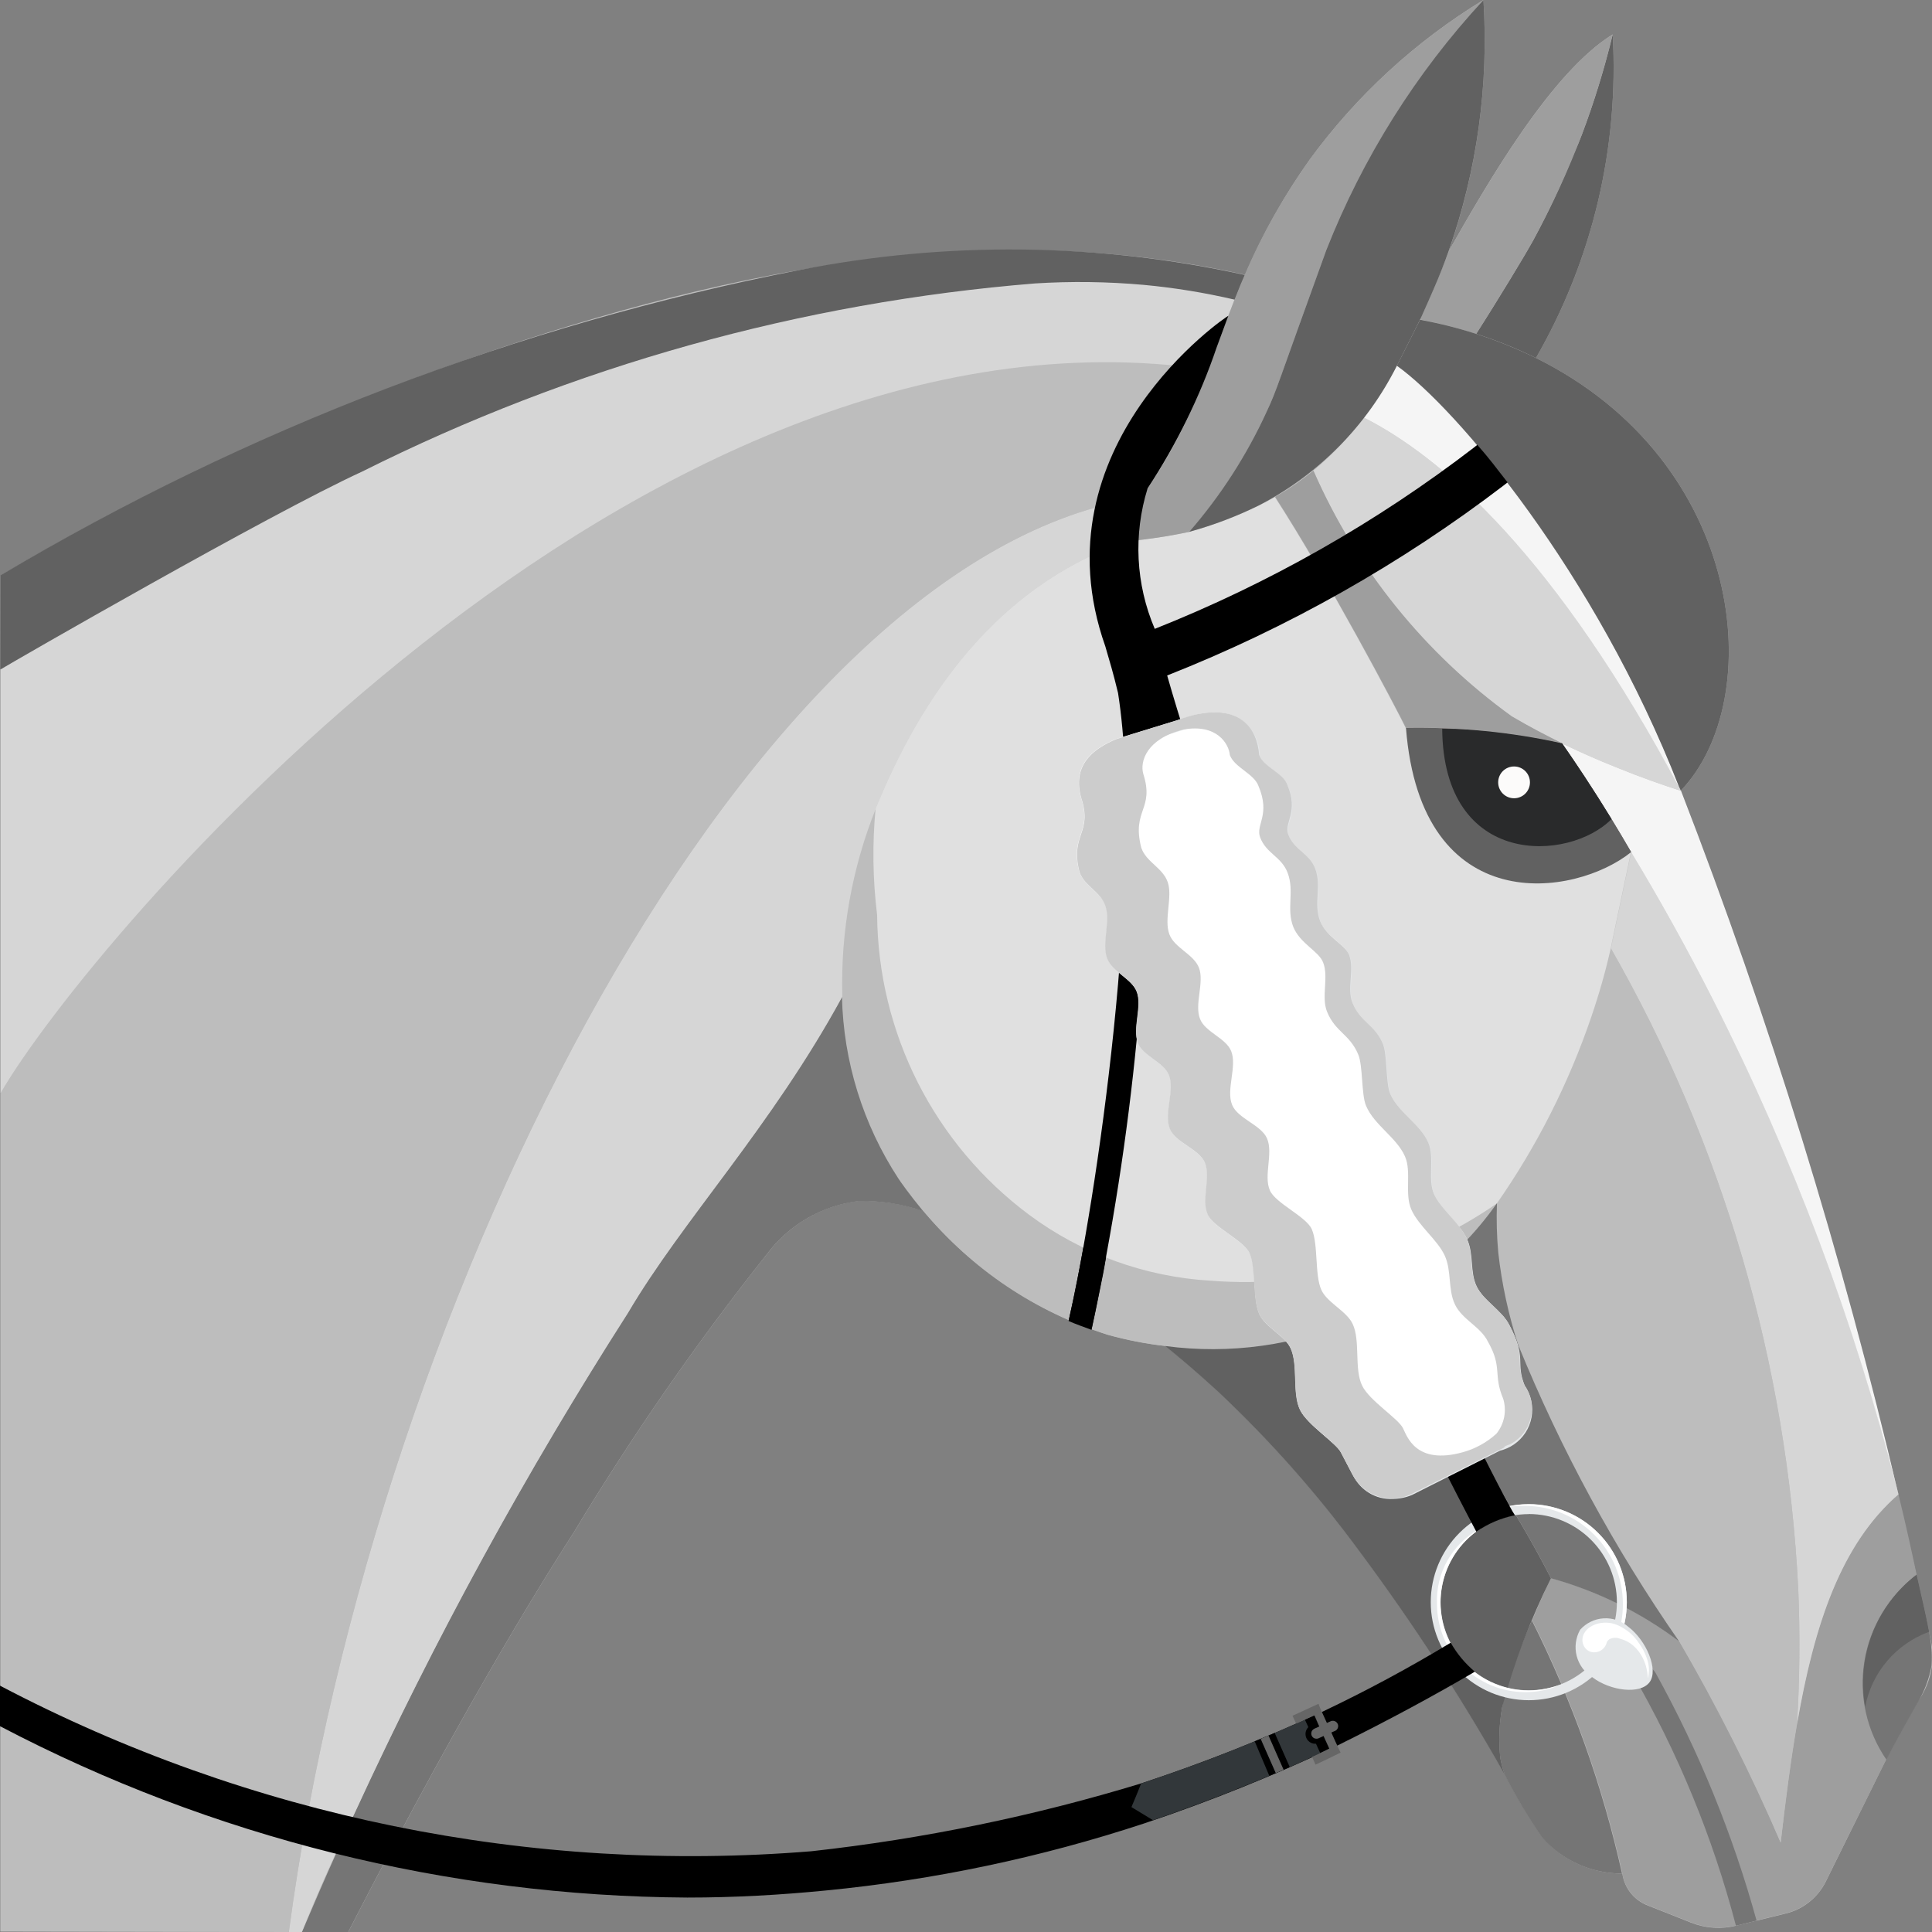<svg width="40" height="40" viewBox="0 0 40 40" fill="none" xmlns="http://www.w3.org/2000/svg">
<rect x="0" y="0" width="40" height="40" fill="#808080" stroke="none"/>
<g clip-path="url(#clip0_479_12792)">
<path d="M0.012 11.919V39.985L7.212 39.998C9.84 34.884 11.482 32.351 11.891 31.711C13.095 29.714 14.425 27.797 15.875 25.971C16.102 25.665 16.389 25.409 16.719 25.218C17.048 25.028 17.413 24.906 17.792 24.862C18.244 24.856 18.694 24.928 19.123 25.073C20.119 26.279 21.444 27.169 22.938 27.634C23.329 27.743 23.728 27.821 24.132 27.866C24.407 28.089 24.787 28.409 25.223 28.809C26.297 29.82 27.277 30.927 28.151 32.116C29.247 33.592 30.252 35.134 31.157 36.734L31.162 36.747C31.391 37.201 31.652 37.638 31.942 38.055C32.149 38.287 32.403 38.472 32.687 38.599C32.971 38.726 33.278 38.791 33.589 38.791C33.609 38.937 33.668 39.075 33.76 39.191C33.852 39.306 33.972 39.396 34.11 39.449L35.01 39.806C35.307 39.924 35.634 39.947 35.945 39.87L36.375 39.764L36.975 39.617C37.152 39.574 37.317 39.493 37.46 39.379C37.602 39.265 37.718 39.122 37.8 38.959L39.045 36.435C39.253 36.021 39.701 35.235 39.701 35.235C39.853 35.028 39.953 34.788 39.992 34.534C40.031 34.28 40.007 34.021 39.924 33.778C39.862 33.413 39.464 31.664 39.294 30.942C38.135 25.987 36.631 21.12 34.794 16.375V16.368H34.8C36.6 14.49 36.153 9.568 31.8 7.412C32.97 5.381 33.522 3.052 33.389 0.712C32.114 1.499 30.8 3.783 29.995 5.199C30.581 3.531 30.825 1.763 30.713 -0.001C29.306 0.855 28.083 1.981 27.113 3.311C26.584 4.054 26.137 4.851 25.779 5.689L25.73 5.678C23.625 5.214 21.462 5.073 19.315 5.261C13.557 5.606 7.043 8.422 5.843 8.942C3.838 9.809 1.89 10.803 0.012 11.919Z" fill="#BDBDBD"/>
<path d="M32.341 15.39C31.28 15.157 30.195 15.05 29.109 15.07C29.421 19.058 32.615 18.576 33.772 17.641C33.228 16.7 32.722 15.937 32.341 15.39Z" fill="#3A1919"/>
<path d="M29.859 15.087C29.883 17.987 32.497 17.842 33.365 16.958C32.978 16.326 32.625 15.797 32.341 15.39C31.528 15.195 30.695 15.093 29.859 15.087Z" fill="#241711"/>
<path d="M31.347 16.527C31.529 16.527 31.676 16.38 31.676 16.198C31.676 16.016 31.529 15.869 31.347 15.869C31.165 15.869 31.018 16.016 31.018 16.198C31.018 16.38 31.165 16.527 31.347 16.527Z" fill="#FCFBFA"/>
<path d="M31.723 33.546C32.558 35.209 33.185 36.969 33.59 38.786C33.61 38.932 33.669 39.07 33.761 39.186C33.852 39.301 33.973 39.391 34.111 39.444L35.011 39.801C35.308 39.919 35.635 39.942 35.946 39.865L36.975 39.612C37.152 39.569 37.317 39.488 37.46 39.374C37.602 39.261 37.718 39.117 37.8 38.954L39.057 36.42C39.265 36.006 39.713 35.22 39.713 35.22C39.849 34.988 39.943 34.733 39.99 34.467C40.004 34.232 39.986 33.997 39.936 33.767C39.867 33.403 39.78 33.042 39.68 32.595C39.591 32.176 39.48 31.655 39.304 30.933C37.68 32.342 37.238 34.919 36.866 38.148C36.249 36.718 35.548 35.327 34.766 33.981C33.971 33.381 33.07 32.936 32.111 32.671C32.057 32.783 31.894 33.128 31.723 33.546Z" fill="#9E9E9E"/>
<path d="M35.941 39.87C35.46 38.032 34.733 36.267 33.78 34.623C33.761 34.596 33.751 34.563 33.751 34.529C33.751 34.496 33.761 34.463 33.78 34.436C33.805 34.401 33.844 34.377 33.887 34.369C33.93 34.362 33.974 34.372 34.01 34.397C34.075 34.442 34.138 34.491 34.199 34.543C34.231 34.572 34.259 34.605 34.281 34.643C35.176 36.262 35.876 37.981 36.368 39.764L35.941 39.87Z" fill="#757575"/>
<path d="M25.08 26.517C23.715 26.439 22.404 25.963 21.307 25.147C20.341 24.426 19.555 23.491 19.01 22.415C18.465 21.34 18.177 20.153 18.167 18.947C18.077 18.209 18.069 17.464 18.142 16.724C18.011 17.024 16.358 21 18.603 24.4C19.649 25.928 21.172 27.066 22.933 27.636C23.324 27.745 23.723 27.823 24.127 27.868C25.464 28.047 26.825 27.857 28.063 27.32C29.238 26.794 30.251 25.962 30.996 24.911C29.267 26.111 27.178 26.678 25.08 26.517Z" fill="#BDBDBD"/>
<path d="M39.307 30.938C38.411 27.396 37.125 23.965 35.472 20.706C34.919 19.621 34.349 18.6 33.772 17.641L33.352 19.635C35.67 23.69 36.999 28.235 37.231 32.9C37.27 33.833 37.262 34.768 37.206 35.7C37.564 33.624 38.119 31.968 39.307 30.938Z" fill="#D6D6D6"/>
<path d="M32.339 15.389C32.72 15.936 33.226 16.7 33.77 17.641C34.349 18.6 34.919 19.621 35.47 20.706C37.122 23.965 38.407 27.396 39.303 30.938C38.144 25.984 36.64 21.116 34.803 16.371C34.449 16.258 33.987 16.098 33.458 15.882C33.18 15.77 32.8 15.611 32.339 15.389Z" fill="#F5F5F5"/>
<path d="M37.231 32.9C36.998 28.235 35.669 23.69 33.35 19.635C33.25 20.085 33.112 20.557 32.95 21.047C32.477 22.434 31.809 23.747 30.967 24.947L30.996 24.908C30.983 25.249 30.992 25.59 31.023 25.93C31.096 26.58 31.234 27.22 31.436 27.842C32.321 30.003 33.438 32.061 34.768 33.981C35.558 35.323 36.26 36.716 36.868 38.15C36.968 37.283 37.073 36.463 37.205 35.7C37.261 34.768 37.27 33.833 37.231 32.9Z" fill="#BDBDBD"/>
<path d="M18.16 18.946C18.17 20.152 18.459 21.338 19.003 22.414C19.548 23.49 20.334 24.425 21.3 25.146C22.397 25.962 23.709 26.438 25.073 26.516C27.171 26.679 29.261 26.114 30.991 24.916C31.821 23.726 32.479 22.425 32.947 21.051C33.114 20.561 33.247 20.089 33.347 19.639L33.767 17.645C33.223 16.704 32.717 15.945 32.336 15.394C31.275 15.161 30.19 15.054 29.104 15.074C28.919 14.692 27.515 12.026 26.395 10.292C26.284 10.355 26.172 10.415 26.052 10.472C25.592 10.696 25.112 10.877 24.618 11.014C24.487 11.035 24.27 11.087 23.939 11.135H23.923C23.795 11.153 23.649 11.172 23.484 11.191L23.298 11.211C21.851 11.722 19.653 12.969 18.13 16.722C18.058 17.462 18.069 18.208 18.16 18.946Z" fill="#E0E0E0"/>
<path d="M28.212 27.251C29.266 28.335 30.209 29.522 31.027 30.793C31.444 31.442 31.803 32.076 32.112 32.676C33.071 32.942 33.971 33.385 34.765 33.984C33.431 32.067 32.314 30.008 31.433 27.845C31.231 27.223 31.093 26.583 31.02 25.933C30.989 25.593 30.98 25.252 30.993 24.911C30.773 25.224 30.527 25.518 30.258 25.789C29.668 26.394 28.975 26.889 28.212 27.251Z" fill="#757575"/>
<path d="M31.155 36.746C31.384 37.2 31.645 37.637 31.935 38.054C32.142 38.286 32.396 38.471 32.68 38.598C32.964 38.725 33.271 38.79 33.582 38.79C33.177 36.973 32.55 35.213 31.715 33.55C31.481 34.076 31.288 34.619 31.136 35.174C31.124 35.232 31.11 35.291 31.1 35.348C31.038 35.693 31.025 36.045 31.061 36.393C31.082 36.513 31.113 36.631 31.155 36.746Z" fill="#757575"/>
<path d="M24.125 27.868C24.401 28.091 24.781 28.411 25.217 28.811C26.292 29.822 27.272 30.929 28.145 32.118C29.242 33.593 30.246 35.136 31.151 36.736C31.112 36.625 31.082 36.51 31.062 36.394C31.026 36.045 31.039 35.694 31.1 35.349C31.346 34.426 31.685 33.531 32.111 32.676C31.802 32.076 31.443 31.442 31.026 30.793C30.208 29.522 29.265 28.335 28.211 27.251L28.06 27.32C26.823 27.857 25.462 28.046 24.125 27.868Z" fill="#616161"/>
<path d="M39.68 32.609C39.78 33.056 39.867 33.417 39.936 33.781C39.986 34.011 40.004 34.246 39.99 34.481C39.943 34.747 39.849 35.002 39.713 35.234C39.713 35.234 39.265 36.017 39.057 36.434C38.648 35.839 38.484 35.109 38.6 34.396C38.716 33.684 39.103 33.043 39.68 32.609Z" fill="#757575"/>
<path d="M39.937 33.786V33.772C39.868 33.408 39.781 33.047 39.681 32.6C39.27 32.915 38.953 33.338 38.765 33.821C38.577 34.304 38.526 34.829 38.616 35.339C38.683 34.988 38.84 34.66 39.072 34.388C39.303 34.116 39.601 33.909 39.937 33.786Z" fill="#616161"/>
<path d="M27.194 9.746C28.08 11.78 29.499 13.539 31.3 14.835C31.991 15.24 32.713 15.591 33.458 15.886C33.987 16.102 34.449 16.262 34.803 16.375C32.234 11.538 29.878 9.475 28.234 8.646C27.931 9.052 27.582 9.421 27.194 9.746Z" fill="#D6D6D6"/>
<path d="M32.341 15.39C31.28 15.157 30.195 15.05 29.109 15.07C29.421 19.058 32.615 18.576 33.772 17.641C33.228 16.7 32.722 15.937 32.341 15.39Z" fill="#616161"/>
<path d="M29.859 15.087C29.883 17.987 32.497 17.842 33.365 16.958C32.978 16.326 32.625 15.797 32.341 15.39C31.528 15.195 30.695 15.093 29.859 15.087Z" fill="#292A2B"/>
<path d="M31.347 16.527C31.529 16.527 31.676 16.38 31.676 16.198C31.676 16.016 31.529 15.869 31.347 15.869C31.165 15.869 31.018 16.016 31.018 16.198C31.018 16.38 31.165 16.527 31.347 16.527Z" fill="#FCFBFA"/>
<path d="M26.401 10.287C27.519 12.022 28.925 14.687 29.11 15.069C30.196 15.049 31.281 15.156 32.342 15.389C32.024 15.231 31.673 15.051 31.3 14.831C29.501 13.533 28.083 11.776 27.193 9.744C26.945 9.948 26.68 10.13 26.401 10.287Z" fill="#9E9E9E"/>
<path d="M6.251 40.002H7.208C9.836 34.888 11.478 32.355 11.887 31.715C13.091 29.718 14.421 27.801 15.871 25.975C16.098 25.669 16.385 25.413 16.715 25.222C17.044 25.032 17.41 24.91 17.788 24.866C18.238 24.859 18.687 24.93 19.113 25.075C18.819 24.719 18.64 24.461 18.6 24.4C17.867 23.279 17.462 21.976 17.432 20.637C15.962 23.331 14.126 25.261 13 27.177C10.395 31.255 8.137 35.545 6.251 40.002Z" fill="#757575"/>
<path d="M5.98 40.003H6.248C6.573 39.189 6.948 38.354 7.357 37.51C8.997 33.94 10.883 30.489 13.003 27.181C14.13 25.263 15.969 23.335 17.439 20.635C17.402 19.298 17.64 17.967 18.139 16.726C19.662 12.973 21.86 11.726 23.307 11.215C23.267 11.219 23.226 11.207 23.194 11.182C23.177 11.169 23.162 11.153 23.152 11.134C23.141 11.115 23.134 11.095 23.131 11.073C23.128 11.052 23.129 11.03 23.135 11.01C23.14 10.989 23.15 10.969 23.163 10.952C23.34 10.722 23.495 10.509 23.64 10.3C15.574 11.487 7.761 26.683 5.98 40.003Z" fill="#D6D6D6"/>
<path d="M28.316 8.516C28.286 8.558 28.261 8.6 28.23 8.642C29.874 9.471 32.23 11.534 34.799 16.371C33.05 11.871 30.154 8.45 28.917 7.571C28.827 7.739 28.724 7.908 28.617 8.077C28.6 8.105 28.581 8.132 28.564 8.159C28.486 8.279 28.403 8.398 28.316 8.516Z" fill="#F5F5F5"/>
<path d="M0.009 39.989L5.979 40C7.761 26.679 15.579 11.479 23.643 10.3C24.21 9.482 24.672 8.595 25.018 7.661C13.18 5.9 1.791 19.546 0.009 22.636V39.989Z" fill="#BDBDBD"/>
<path d="M0.009 22.636C1.791 19.543 13.183 5.9 25.018 7.654C25.205 7.169 25.373 6.695 25.567 6.195C24.945 6.05 24.315 5.947 23.68 5.888C22.932 5.821 22.18 5.811 21.431 5.858C16.581 6.252 11.851 7.576 7.502 9.758C5.559 10.658 0.227 13.727 0.009 13.858V22.636Z" fill="#D6D6D6"/>
<path d="M33.389 0.713C33.219 1.416 33.006 2.109 32.751 2.786C32.707 2.903 32.651 3.036 32.587 3.175C32.338 3.795 32.054 4.401 31.736 4.989C31.615 5.21 31.022 6.2 30.561 6.912C30.986 7.047 31.4 7.214 31.8 7.412C32.97 5.381 33.522 3.053 33.389 0.713Z" fill="#616161"/>
<path d="M0.007 13.862C0.225 13.727 5.557 10.653 7.5 9.762C11.851 7.583 16.581 6.261 21.431 5.868C22.18 5.821 22.932 5.831 23.68 5.898C24.315 5.957 24.946 6.06 25.567 6.205C25.634 6.037 25.704 5.867 25.778 5.694C22.736 5.024 19.589 4.99 16.534 5.594C10.705 6.74 5.115 8.877 0.009 11.913L0.007 13.862Z" fill="#616161"/>
<path d="M32.751 2.786C33.006 2.109 33.219 1.416 33.389 0.713C32.114 1.5 30.8 3.784 29.996 5.199C29.954 5.314 29.766 5.799 29.581 6.214C29.473 6.458 29.458 6.493 29.4 6.614C29.794 6.69 30.183 6.791 30.565 6.914C30.983 6.246 31.552 5.329 31.736 4.989C32.124 4.279 32.463 3.543 32.751 2.786Z" fill="#9E9E9E"/>
<path d="M28.921 7.571C30.15 8.445 33.021 11.83 34.761 16.286L34.8 16.368C36.6 14.49 36.153 9.568 31.8 7.412C31.04 7.039 30.232 6.773 29.4 6.62C29.28 6.862 28.946 7.526 28.921 7.571Z" fill="#616161"/>
<path d="M24.51 8.824C24.297 9.254 24.056 9.671 23.79 10.07C23.606 10.343 23.401 10.631 23.161 10.943C23.137 10.975 23.125 11.015 23.128 11.055C23.129 11.077 23.135 11.099 23.145 11.118C23.154 11.138 23.168 11.156 23.185 11.17C23.201 11.185 23.221 11.196 23.242 11.203C23.263 11.21 23.285 11.213 23.307 11.211C23.75 11.17 24.191 11.103 24.627 11.011C25.276 10.26 25.815 9.421 26.227 8.518C26.44 8.067 26.44 7.985 27.46 5.177C28.217 3.266 29.319 1.512 30.712 0C29.306 0.855 28.083 1.979 27.112 3.307C25.521 5.562 25.4 7.012 24.51 8.824Z" fill="#9E9E9E"/>
<path d="M24.623 11.01C25.117 10.875 25.597 10.693 26.057 10.467C27.297 9.828 28.302 8.81 28.926 7.562C28.934 7.547 29.384 6.656 29.434 6.547C29.525 6.347 29.608 6.156 29.685 5.979C29.799 5.717 29.901 5.457 29.992 5.2C30.58 3.533 30.825 1.764 30.713 0C29.317 1.509 28.214 3.265 27.46 5.177C26.44 7.985 26.44 8.067 26.227 8.518C25.814 9.421 25.274 10.26 24.623 11.01Z" fill="#616161"/>
<path d="M29.622 33.171C29.622 32.633 29.836 32.116 30.217 31.736C30.597 31.355 31.114 31.141 31.652 31.141C32.191 31.141 32.707 31.355 33.087 31.736C33.468 32.116 33.682 32.633 33.682 33.171C33.682 33.709 33.468 34.226 33.087 34.606C32.707 34.987 32.191 35.201 31.652 35.201C31.114 35.201 30.597 34.987 30.217 34.606C29.836 34.226 29.622 33.709 29.622 33.171ZM31.652 31.348C31.168 31.348 30.704 31.54 30.362 31.882C30.02 32.224 29.827 32.687 29.826 33.171C29.826 33.411 29.873 33.648 29.965 33.869C30.056 34.091 30.191 34.292 30.36 34.462C30.529 34.631 30.73 34.766 30.952 34.857C31.173 34.949 31.41 34.996 31.65 34.996C31.89 34.996 32.127 34.949 32.349 34.858C32.57 34.766 32.771 34.632 32.941 34.462C33.11 34.293 33.245 34.092 33.337 33.87C33.429 33.649 33.476 33.412 33.476 33.172C33.476 32.688 33.284 32.224 32.942 31.882C32.6 31.539 32.136 31.347 31.652 31.346V31.348Z" fill="#E5E8EA"/>
<path d="M33.474 33.915L33.529 33.943C33.63 33.698 33.681 33.436 33.681 33.171C33.681 32.905 33.628 32.641 33.526 32.395C33.424 32.148 33.274 31.925 33.086 31.737C32.897 31.548 32.674 31.399 32.427 31.297C32.181 31.195 31.917 31.143 31.651 31.143C31.482 31.143 31.314 31.164 31.151 31.205C31.29 31.187 31.43 31.177 31.57 31.177C32.108 31.178 32.624 31.392 33.004 31.773C33.385 32.153 33.599 32.669 33.6 33.207C33.601 33.449 33.558 33.689 33.474 33.915Z" fill="white"/>
<path d="M31.572 35.034C31.825 35.037 32.076 34.984 32.307 34.879C32.097 34.957 31.876 34.998 31.652 35C31.34 35.001 31.032 34.922 30.759 34.77C30.486 34.619 30.257 34.399 30.093 34.133C29.967 33.929 29.883 33.702 29.846 33.465C29.808 33.229 29.817 32.987 29.873 32.754C29.928 32.521 30.03 32.301 30.17 32.107C30.311 31.913 30.489 31.748 30.693 31.623C30.667 31.636 30.641 31.649 30.616 31.663C30.343 31.815 30.118 32.04 29.965 32.313C29.812 32.585 29.738 32.895 29.751 33.207C29.751 33.691 29.943 34.154 30.284 34.497C30.625 34.839 31.088 35.032 31.572 35.034Z" fill="white"/>
<path d="M22.127 27.332C22.286 27.394 22.427 27.449 22.6 27.514C23.458 23.536 23.851 19.473 23.771 15.404C25.11 19.836 26.811 24.151 28.858 28.304C29.48 29.604 30.066 30.77 30.566 31.713C30.806 31.545 31.078 31.429 31.366 31.373C31.216 31.173 29.698 28.216 28.005 24.324C27.285 22.668 26.537 20.84 25.842 18.99C25.675 18.528 25.414 17.822 25.114 16.963C24.776 15.976 24.414 14.863 24.165 13.985C26.658 13.001 29.003 11.676 31.134 10.049L31.213 9.987C30.958 9.66 30.836 9.495 30.587 9.21L30.52 9.263C28.5 10.815 26.275 12.079 23.908 13.02C23.514 12.098 23.462 11.067 23.76 10.11C24.357 9.203 24.837 8.225 25.188 7.198C25.288 6.931 25.373 6.698 25.431 6.539C25.404 6.539 21.417 9.232 22.884 13.381C22.971 13.681 23.048 13.93 23.148 14.348C23.717 18 22.68 24.958 22.127 27.332Z" fill="black"/>
<path d="M0 34.9V35.739C4.392 38.042 9.272 39.258 14.231 39.287C15.214 39.287 16.166 39.232 17.093 39.141C19.335 38.923 21.546 38.458 23.686 37.753C25.05 37.295 26.386 36.757 27.686 36.141C28.761 35.61 29.729 35.084 30.536 34.61C30.334 34.442 30.165 34.239 30.036 34.01C29.176 34.53 28.291 35.006 27.384 35.437C26.166 36.004 24.915 36.499 23.639 36.92C21.408 37.6 19.118 38.072 16.8 38.328C10.988 38.801 5.162 37.612 0 34.9Z" fill="black"/>
<path d="M27.523 36.208C27.137 36.396 26.817 36.534 26.569 36.645C26.242 36.787 25.969 36.895 25.642 37.027C25.242 37.194 24.253 37.559 23.872 37.685L23.425 37.414C23.425 37.414 23.564 37.089 23.625 36.925C24.309 36.699 24.974 36.451 25.189 36.368C25.606 36.206 26.01 36.041 26.276 35.927C26.676 35.761 27.107 35.564 27.207 35.517C27.317 35.753 27.413 35.972 27.523 36.208Z" fill="#32373A"/>
<path d="M26.28 36.767C26.38 36.725 26.539 36.658 26.703 36.585L26.391 35.879L25.977 36.052L26.28 36.767Z" fill="black"/>
<path d="M25.792 18.853L25.521 19.333C25.521 19.333 25.142 19.214 24.969 19.158L24.85 18.821L24.73 18.483C24.598 18.116 24.488 17.758 24.367 17.396L25.172 17.131C25.372 17.688 25.792 18.853 25.792 18.853Z" fill="#32373A"/>
<path d="M28.769 28.146C28.469 27.546 27.929 26.365 27.55 25.523C27.424 25.239 27.325 24.987 27.25 24.823C27.25 24.823 27.413 24.458 27.499 24.281L28.062 24.469L29.562 27.782C29.3 27.907 28.78 28.146 28.769 28.146Z" fill="#32373A"/>
<path d="M25.256 17.346L24.442 17.608L24.371 17.391L25.171 17.123L25.256 17.346Z" fill="black"/>
<path d="M25.671 18.509L24.843 18.793C24.789 18.639 24.732 18.481 24.678 18.326C24.95 18.226 25.228 18.134 25.5 18.034C25.555 18.192 25.611 18.346 25.671 18.509Z" fill="black"/>
<path d="M27.556 25.521C27.636 25.7 27.719 25.879 27.798 26.059L28.605 25.659C28.525 25.485 28.449 25.311 28.368 25.134L27.556 25.521Z" fill="black"/>
<path d="M28.128 26.787C28.208 26.967 28.285 27.135 28.378 27.328L29.178 26.928C29.097 26.754 29.02 26.574 28.939 26.4L28.128 26.787Z" fill="black"/>
<path d="M28.654 27.894L28.907 28.408C28.907 28.408 29.407 28.184 29.698 28.051C29.598 27.836 29.452 27.531 29.452 27.531L28.654 27.894Z" fill="black"/>
<path d="M24.795 17.61C24.907 17.61 24.999 17.519 24.999 17.406C24.999 17.294 24.907 17.202 24.795 17.202C24.682 17.202 24.591 17.294 24.591 17.406C24.591 17.519 24.682 17.61 24.795 17.61Z" fill="black"/>
<path d="M29.132 28.079C29.261 28.079 29.365 27.975 29.365 27.846C29.365 27.717 29.261 27.613 29.132 27.613C29.003 27.613 28.899 27.717 28.899 27.846C28.899 27.975 29.003 28.079 29.132 28.079Z" fill="black"/>
<path d="M27.334 36.295L27.522 36.204L27.207 35.513C27.144 35.542 27.078 35.57 27.015 35.6L27.334 36.295Z" fill="black"/>
<path d="M27.231 36.103C27.342 36.103 27.433 36.013 27.433 35.901C27.433 35.789 27.342 35.699 27.231 35.699C27.119 35.699 27.029 35.789 27.029 35.901C27.029 36.013 27.119 36.103 27.231 36.103Z" fill="black"/>
<path d="M26.263 35.932L26.1 36L26.414 36.711L26.576 36.641L26.263 35.932Z" fill="#666666"/>
<path d="M28.58 27.746L28.418 27.819C28.466 27.919 28.537 28.068 28.596 28.188L28.696 28.38L28.775 28.344C29.082 28.201 29.722 27.907 29.722 27.907L29.802 27.871L29.535 27.285L29.374 27.358L29.568 27.784L28.779 28.147L28.76 28.11C28.7 27.989 28.628 27.846 28.58 27.746Z" fill="#666666"/>
<path d="M24.146 17.279L24.346 17.893L24.514 17.839L24.369 17.391L24.645 17.3L24.685 17.424C24.692 17.446 24.706 17.466 24.725 17.479C24.744 17.493 24.767 17.5 24.79 17.5C24.801 17.502 24.813 17.502 24.824 17.5C24.852 17.491 24.875 17.471 24.888 17.445C24.901 17.419 24.904 17.389 24.895 17.361L24.854 17.236L25.173 17.13L25.327 17.557L25.493 17.497L25.28 16.908L25.198 16.936L24.798 17.069L24.763 16.958C24.753 16.931 24.733 16.909 24.707 16.896C24.681 16.883 24.652 16.88 24.624 16.888C24.61 16.892 24.598 16.899 24.587 16.909C24.576 16.918 24.567 16.929 24.56 16.942C24.554 16.955 24.55 16.969 24.549 16.983C24.548 16.997 24.549 17.012 24.554 17.025L24.59 17.137L24.229 17.255L24.146 17.279Z" fill="#666666"/>
<path d="M25.555 18.192L24.731 18.485L24.79 18.651L25.614 18.358L25.555 18.192Z" fill="#666666"/>
<path d="M27.299 35.275L26.76 35.523L26.835 35.686L27.214 35.515L27.314 35.745L27.214 35.79C27.194 35.799 27.178 35.813 27.166 35.83C27.154 35.848 27.148 35.869 27.148 35.89C27.148 35.905 27.151 35.919 27.156 35.932C27.162 35.946 27.17 35.958 27.18 35.968C27.191 35.978 27.203 35.986 27.216 35.991C27.23 35.996 27.244 35.998 27.259 35.998C27.274 35.999 27.289 35.995 27.303 35.988L27.403 35.942C27.444 36.034 27.486 36.125 27.522 36.203L27.499 36.214C27.391 36.267 27.264 36.331 27.164 36.374L27.236 36.535C27.336 36.492 27.467 36.426 27.576 36.373L27.755 36.286L27.718 36.208C27.676 36.117 27.618 35.994 27.564 35.87L27.65 35.832C27.672 35.82 27.689 35.8 27.698 35.776C27.707 35.752 27.708 35.726 27.7 35.702C27.69 35.675 27.671 35.652 27.645 35.639C27.619 35.626 27.588 35.623 27.561 35.632L27.472 35.672L27.328 35.355L27.299 35.275Z" fill="#666666"/>
<path d="M29.023 26.575L28.218 26.966L28.292 27.127L29.092 26.737L29.023 26.575Z" fill="#666666"/>
<path d="M28.454 25.321L27.645 25.721L27.716 25.879L28.528 25.488L28.454 25.321Z" fill="#666666"/>
<path d="M22.766 26.733C22.713 26.998 22.656 27.276 22.599 27.533C22.524 27.505 22.218 27.395 22.124 27.35C22.187 27.071 22.251 26.765 22.309 26.471C22.351 26.253 22.393 26.04 22.43 25.829C22.53 25.88 22.808 25.988 22.9 26.024C22.863 26.256 22.818 26.491 22.766 26.733Z" fill="black"/>
<path d="M29.202 28.268L29.028 27.883C29.017 27.857 29.016 27.826 29.026 27.799C29.037 27.773 29.058 27.751 29.084 27.739C29.111 27.727 29.141 27.727 29.168 27.737C29.195 27.747 29.218 27.768 29.23 27.794L29.404 28.18C29.41 28.193 29.413 28.207 29.414 28.222C29.414 28.236 29.412 28.25 29.407 28.264C29.402 28.277 29.394 28.29 29.384 28.3C29.374 28.311 29.362 28.319 29.349 28.325C29.334 28.332 29.318 28.336 29.301 28.335C29.28 28.335 29.259 28.329 29.241 28.317C29.224 28.305 29.21 28.288 29.202 28.268Z" fill="#666666"/>
<path d="M33.713 33.682C34.084 33.961 34.345 34.571 34.152 34.829C33.959 35.087 33.342 35.008 32.972 34.729C32.81 34.63 32.692 34.471 32.644 34.287C32.596 34.103 32.622 33.908 32.715 33.742C32.84 33.602 33.014 33.517 33.202 33.506C33.389 33.495 33.572 33.558 33.713 33.682Z" fill="#E5E8EA"/>
<path d="M34.021 34.346C33.971 34.238 33.898 34.142 33.808 34.064C33.729 33.999 33.637 33.952 33.538 33.927C33.503 33.913 33.465 33.907 33.427 33.909C33.389 33.911 33.353 33.922 33.319 33.939C33.298 33.954 33.281 33.973 33.269 33.996C33.26 34.035 33.243 34.071 33.22 34.102C33.196 34.134 33.166 34.16 33.131 34.179C33.096 34.198 33.056 34.208 33.016 34.209C32.976 34.211 32.936 34.203 32.899 34.186C32.869 34.17 32.843 34.149 32.821 34.123C32.8 34.097 32.784 34.067 32.774 34.035C32.753 33.966 32.76 33.892 32.792 33.828C32.822 33.769 32.868 33.719 32.924 33.684C32.99 33.641 33.065 33.613 33.143 33.603C33.22 33.591 33.299 33.593 33.375 33.609C33.45 33.627 33.522 33.657 33.588 33.697C33.651 33.733 33.71 33.775 33.764 33.822C33.831 33.883 33.89 33.953 33.939 34.029C34.003 34.117 34.054 34.214 34.09 34.317C34.124 34.403 34.141 34.495 34.14 34.587C34.138 34.642 34.13 34.697 34.115 34.75C34.113 34.61 34.081 34.472 34.021 34.346Z" fill="white"/>
<path d="M28.009 30.54C27.926 30.384 27.845 30.228 27.763 30.071C27.663 29.871 27.072 29.504 26.92 29.196C26.747 28.848 26.887 28.262 26.72 27.91C26.595 27.645 26.197 27.475 26.075 27.21C25.933 26.902 26.014 26.26 25.875 25.949C25.757 25.687 25.123 25.413 25.008 25.149C24.873 24.84 25.082 24.383 24.95 24.073C24.827 23.789 24.344 23.663 24.227 23.373C24.096 23.058 24.334 22.578 24.207 22.258C24.099 21.987 23.663 21.866 23.563 21.593C23.446 21.293 23.654 20.836 23.54 20.536C23.434 20.253 23.025 20.12 22.925 19.836C22.813 19.528 23 19.06 22.893 18.759C22.786 18.458 22.445 18.346 22.345 18.046C22.145 17.261 22.624 17.258 22.381 16.513C22.198 15.86 22.591 15.513 23.109 15.299L24.741 14.799C25.641 14.587 26.022 15.067 26.064 15.629C26.145 15.876 26.557 15.996 26.645 16.242C26.892 16.819 26.575 17.025 26.665 17.272C26.785 17.601 27.103 17.659 27.226 17.986C27.363 18.355 27.184 18.702 27.326 19.069C27.464 19.399 27.842 19.544 27.926 19.769C28.044 20.069 27.876 20.461 27.996 20.761C28.161 21.169 28.457 21.206 28.626 21.612C28.719 21.833 28.683 22.425 28.777 22.645C28.94 23.028 29.398 23.272 29.565 23.654C29.702 23.966 29.541 24.404 29.686 24.726C29.831 25.048 30.214 25.326 30.358 25.634C30.502 25.942 30.413 26.307 30.558 26.617C30.703 26.927 31.093 27.127 31.24 27.427C31.606 28.119 31.354 28.183 31.554 28.673C31.615 28.761 31.659 28.86 31.684 28.964C31.711 29.076 31.716 29.191 31.698 29.305C31.68 29.418 31.64 29.526 31.581 29.624C31.521 29.722 31.442 29.807 31.349 29.875C31.257 29.942 31.152 29.99 31.04 30.017L29.221 30.933C29.007 31.037 28.762 31.054 28.536 30.981C28.31 30.908 28.121 30.75 28.009 30.54Z" fill="white"/>
<path d="M25.146 14.98H25.211C25.385 14.986 25.549 15.061 25.669 15.188C25.788 15.315 25.851 15.484 25.846 15.658V15.687L25.856 15.715C25.934 15.886 26.062 16.029 26.223 16.126C26.309 16.176 26.382 16.244 26.437 16.326C26.483 16.419 26.511 16.519 26.517 16.622C26.524 16.726 26.509 16.829 26.475 16.926C26.421 17.062 26.415 17.213 26.458 17.353C26.53 17.531 26.648 17.685 26.8 17.801C26.893 17.867 26.968 17.955 27.018 18.057C27.062 18.203 27.074 18.356 27.054 18.507C27.029 18.722 27.052 18.939 27.121 19.143C27.216 19.345 27.359 19.521 27.538 19.654C27.612 19.709 27.675 19.777 27.726 19.854C27.76 19.985 27.766 20.121 27.745 20.254C27.716 20.456 27.733 20.661 27.796 20.854C27.879 21.047 28.005 21.218 28.164 21.354C28.277 21.449 28.367 21.568 28.428 21.702C28.463 21.848 28.483 21.997 28.486 22.147C28.488 22.347 28.519 22.546 28.579 22.736C28.688 22.956 28.838 23.152 29.022 23.314C29.162 23.437 29.279 23.584 29.368 23.747C29.411 23.89 29.425 24.04 29.41 24.188C29.389 24.403 29.416 24.619 29.49 24.821C29.588 25.011 29.714 25.185 29.865 25.336C29.983 25.455 30.084 25.59 30.165 25.736C30.215 25.869 30.242 26.009 30.244 26.151C30.239 26.354 30.283 26.554 30.372 26.736C30.461 26.918 30.593 27.075 30.756 27.195C30.871 27.291 30.97 27.405 31.048 27.533C31.176 27.737 31.245 27.972 31.248 28.213C31.246 28.404 31.283 28.592 31.358 28.767C31.418 28.857 31.459 28.958 31.477 29.064C31.496 29.17 31.492 29.279 31.465 29.383C31.415 29.486 31.345 29.579 31.259 29.654C31.174 29.73 31.073 29.788 30.965 29.824L29.131 30.746C29.032 30.787 28.925 30.807 28.818 30.806C28.695 30.812 28.572 30.782 28.466 30.72C28.36 30.657 28.273 30.565 28.218 30.455C28.127 30.282 28.046 30.126 27.965 29.969C27.858 29.815 27.727 29.68 27.576 29.569C27.402 29.438 27.25 29.28 27.124 29.102C27.064 28.923 27.037 28.734 27.046 28.545C27.055 28.298 27.015 28.051 26.927 27.819C26.832 27.653 26.703 27.509 26.547 27.398C26.442 27.324 26.352 27.231 26.282 27.124C26.228 26.944 26.2 26.757 26.2 26.568C26.2 26.33 26.16 26.094 26.083 25.868C25.958 25.668 25.787 25.501 25.583 25.381C25.446 25.298 25.324 25.193 25.222 25.069C25.186 24.929 25.182 24.782 25.209 24.639C25.248 24.425 25.233 24.204 25.165 23.996C25.063 23.81 24.911 23.657 24.725 23.554C24.612 23.494 24.515 23.408 24.442 23.303C24.409 23.157 24.409 23.005 24.442 22.858C24.493 22.638 24.485 22.408 24.42 22.191C24.329 22.014 24.191 21.866 24.02 21.764C23.92 21.706 23.835 21.625 23.772 21.528C23.743 21.388 23.743 21.244 23.772 21.104C23.815 20.895 23.808 20.678 23.75 20.472C23.666 20.295 23.537 20.143 23.376 20.031C23.276 19.966 23.194 19.878 23.135 19.774C23.106 19.628 23.106 19.478 23.135 19.332C23.173 19.122 23.164 18.906 23.108 18.699C23.036 18.527 22.922 18.375 22.777 18.257C22.684 18.186 22.61 18.094 22.561 17.988C22.497 17.781 22.508 17.557 22.592 17.357C22.708 17.069 22.71 16.747 22.599 16.457C22.475 16.025 22.654 15.741 23.199 15.515L24.811 15.015C24.922 14.99 25.036 14.976 25.15 14.974M25.15 14.761C25.015 14.763 24.881 14.78 24.75 14.812L23.118 15.312C22.6 15.526 22.207 15.873 22.39 16.526C22.633 17.271 22.154 17.274 22.354 18.059C22.454 18.359 22.793 18.459 22.902 18.772C23.011 19.085 22.822 19.541 22.934 19.849C23.034 20.133 23.443 20.266 23.549 20.549C23.663 20.849 23.455 21.306 23.572 21.606C23.672 21.879 24.108 22 24.216 22.271C24.343 22.586 24.105 23.071 24.236 23.386C24.353 23.671 24.836 23.797 24.959 24.081C25.091 24.391 24.882 24.848 25.017 25.157C25.132 25.421 25.766 25.695 25.884 25.957C26.022 26.268 25.941 26.91 26.084 27.218C26.206 27.486 26.604 27.656 26.729 27.918C26.898 28.27 26.758 28.856 26.929 29.204C27.081 29.512 27.672 29.879 27.772 30.079C27.854 30.236 27.935 30.392 28.018 30.548C28.09 30.699 28.205 30.825 28.348 30.911C28.492 30.998 28.657 31.041 28.824 31.034C28.965 31.034 29.105 31.006 29.236 30.951L31.055 30.035C31.159 30.01 31.257 29.966 31.345 29.906C31.439 29.841 31.52 29.758 31.583 29.662C31.645 29.566 31.688 29.458 31.709 29.345C31.73 29.232 31.728 29.116 31.704 29.004C31.68 28.892 31.634 28.786 31.569 28.691C31.369 28.201 31.621 28.137 31.255 27.445C31.108 27.145 30.719 26.945 30.573 26.635C30.427 26.325 30.521 25.973 30.373 25.652C30.225 25.331 29.84 25.052 29.701 24.744C29.562 24.436 29.717 23.984 29.58 23.672C29.413 23.29 28.955 23.046 28.792 22.663C28.698 22.443 28.734 21.851 28.641 21.63C28.472 21.224 28.176 21.187 28.011 20.779C27.891 20.479 28.059 20.087 27.941 19.787C27.852 19.567 27.474 19.422 27.341 19.087C27.2 18.72 27.379 18.373 27.241 18.004C27.118 17.677 26.8 17.619 26.68 17.29C26.59 17.043 26.907 16.837 26.66 16.26C26.572 16.014 26.16 15.894 26.079 15.647C26.079 15.627 26.079 15.606 26.079 15.586C26.073 15.472 26.044 15.36 25.994 15.257C25.945 15.154 25.875 15.062 25.79 14.986C25.705 14.91 25.605 14.851 25.497 14.813C25.389 14.776 25.275 14.76 25.161 14.766L25.15 14.761Z" fill="#E5E8EA"/>
<path d="M22.886 18.758C22.996 19.068 22.807 19.527 22.919 19.835C23.019 20.119 23.428 20.252 23.534 20.535C23.648 20.835 23.44 21.292 23.557 21.592C23.662 21.865 24.093 21.986 24.201 22.257C24.328 22.572 24.09 23.057 24.221 23.372C24.338 23.657 24.821 23.783 24.944 24.067C25.075 24.377 24.867 24.834 25.002 25.142C25.117 25.406 25.751 25.68 25.869 25.942C26.007 26.253 25.926 26.895 26.069 27.203C26.191 27.471 26.589 27.641 26.714 27.903C26.883 28.255 26.743 28.841 26.914 29.189C27.066 29.497 27.657 29.864 27.757 30.064L28.002 30.533C28.113 30.745 28.303 30.906 28.53 30.98C28.758 31.055 29.006 31.038 29.221 30.933L31.13 29.976C31.154 29.96 31.146 29.947 31.177 29.935C31.208 29.923 31.223 29.919 31.259 29.904C31.299 29.885 31.337 29.861 31.373 29.835C31.552 29.706 31.671 29.51 31.706 29.293C31.741 29.075 31.688 28.852 31.559 28.673C31.359 28.183 31.611 28.119 31.245 27.427C31.098 27.127 30.709 26.927 30.563 26.617C30.417 26.307 30.511 25.955 30.363 25.634C30.215 25.313 29.83 25.034 29.691 24.726C29.552 24.418 29.707 23.966 29.57 23.654C29.403 23.272 28.945 23.028 28.782 22.645C28.688 22.425 28.724 21.833 28.631 21.612C28.462 21.206 28.166 21.169 28.001 20.761C27.88 20.461 28.049 20.069 27.931 19.769C27.842 19.549 27.464 19.404 27.331 19.069C27.19 18.702 27.369 18.355 27.231 17.986C27.108 17.659 26.79 17.601 26.67 17.272C26.58 17.025 26.897 16.819 26.65 16.242C26.562 15.996 26.155 15.876 26.069 15.629C26.03 15.099 25.695 14.579 24.73 14.799C24.55 14.848 24.394 14.899 24.371 14.912L23.114 15.302C22.596 15.516 22.203 15.863 22.386 16.516C22.629 17.261 22.15 17.264 22.35 18.049C22.449 18.346 22.78 18.446 22.886 18.758ZM23.628 17.548C23.428 16.764 23.907 16.76 23.67 16.021C23.598 15.767 23.737 15.296 24.498 15.105C25.198 14.978 25.443 15.405 25.463 15.633C25.555 15.888 25.963 16.017 26.055 16.272C26.31 16.872 25.994 17.072 26.088 17.332C26.213 17.674 26.533 17.732 26.66 18.074C26.804 18.455 26.629 18.811 26.776 19.191C26.918 19.537 27.301 19.691 27.393 19.924C27.515 20.232 27.35 20.639 27.475 20.946C27.646 21.368 27.944 21.41 28.12 21.83C28.22 22.059 28.183 22.667 28.283 22.895C28.452 23.295 28.916 23.549 29.089 23.943C29.23 24.266 29.073 24.716 29.223 25.049C29.373 25.382 29.762 25.672 29.91 25.992C30.058 26.312 29.974 26.692 30.123 27.007C30.272 27.322 30.656 27.466 30.808 27.781C31.113 28.318 30.908 28.455 31.123 28.962C31.16 29.085 31.166 29.214 31.142 29.34C31.117 29.466 31.062 29.583 30.982 29.683C30.782 29.865 30.542 29.997 30.282 30.068C29.304 30.337 29.128 29.725 29.047 29.568C28.947 29.368 28.356 29.001 28.204 28.693C28.031 28.345 28.171 27.759 28.004 27.408C27.879 27.143 27.48 26.973 27.358 26.708C27.216 26.4 27.297 25.758 27.158 25.447C27.04 25.185 26.407 24.911 26.292 24.647C26.157 24.339 26.365 23.881 26.233 23.571C26.11 23.287 25.627 23.162 25.51 22.876C25.379 22.562 25.618 22.076 25.49 21.762C25.382 21.491 24.952 21.369 24.846 21.097C24.724 20.797 24.938 20.339 24.824 20.039C24.718 19.756 24.309 19.623 24.209 19.339C24.096 19.031 24.282 18.563 24.176 18.262C24.07 17.961 23.728 17.849 23.628 17.549V17.548Z" fill="#CCCCCC"/>
</g>
<defs>
<clipPath id="clip0_479_12792">
<rect width="40.01" height="40.003" fill="white"/>
</clipPath>
</defs>
</svg>
